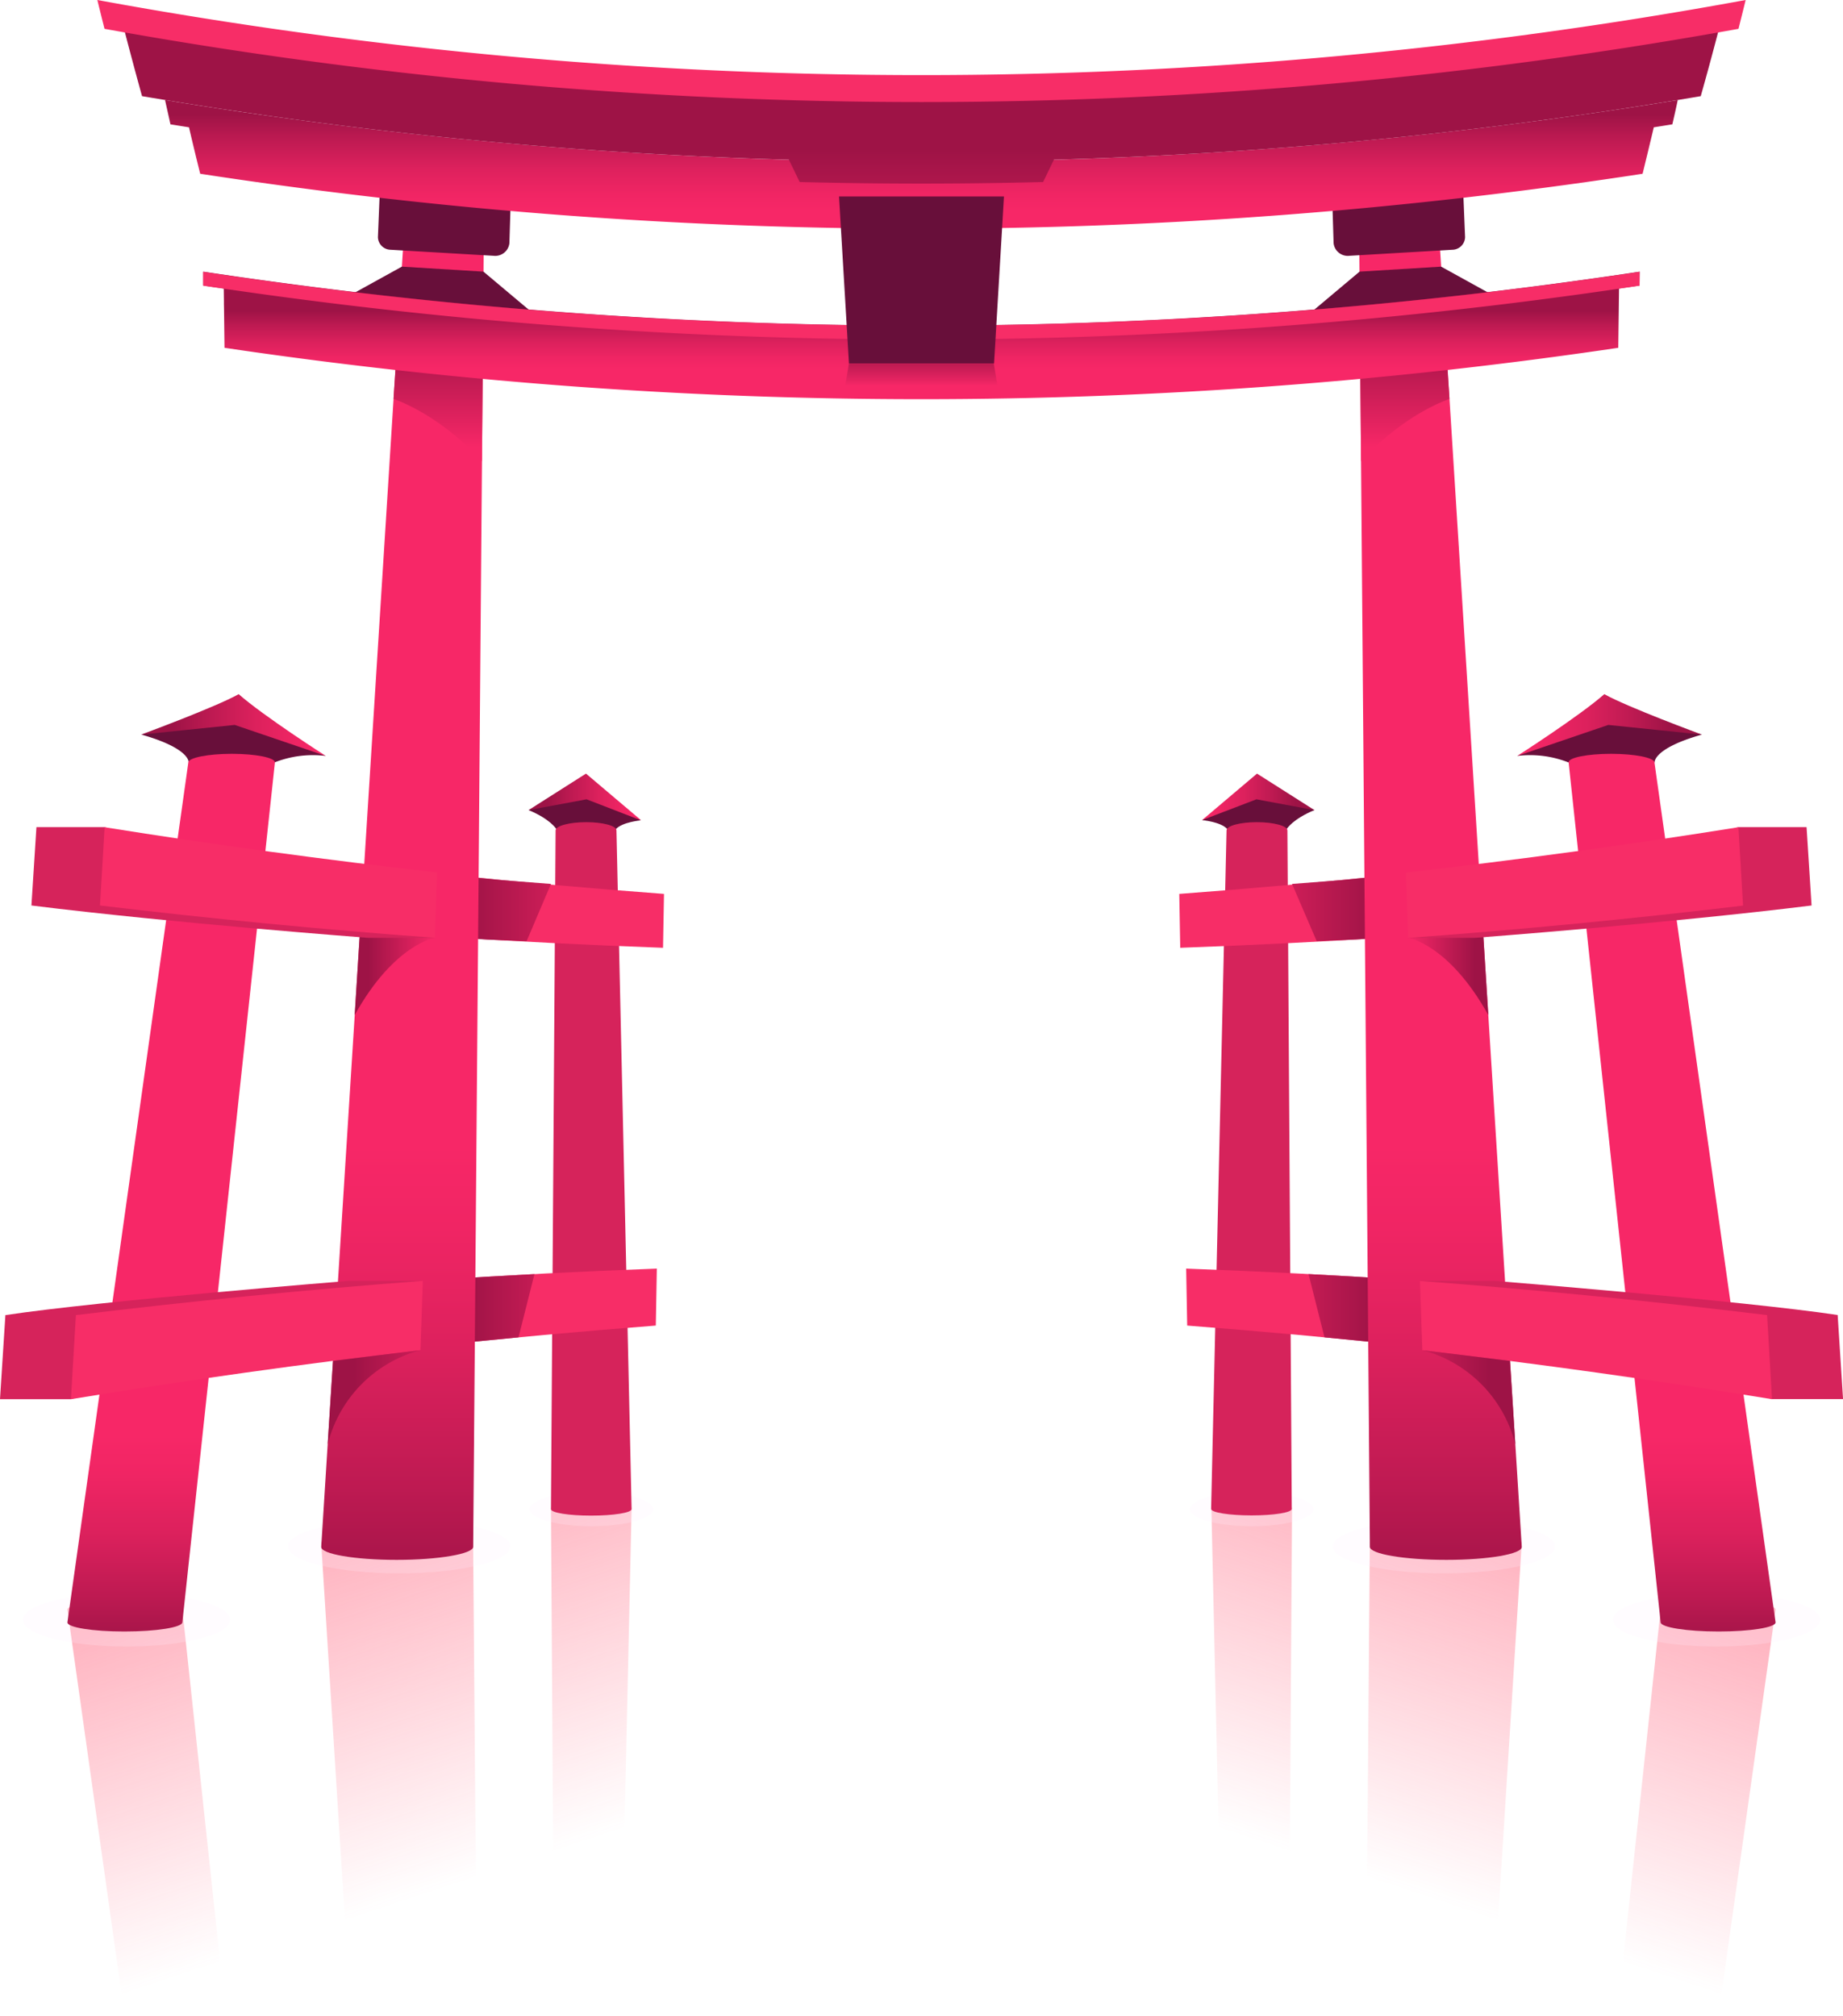 <svg xmlns="http://www.w3.org/2000/svg" xmlns:xlink="http://www.w3.org/1999/xlink" viewBox="0 0 341.9 373.99"><defs><style>.cls-1,.cls-14{opacity:0.51;}.cls-1{fill:url(#linear-gradient);}.cls-2{fill:#ffefff;opacity:0.21;}.cls-3{fill:url(#linear-gradient-2);}.cls-4{fill:#680f3a;}.cls-5{fill:url(#linear-gradient-3);}.cls-6{fill:#d6235b;}.cls-7{fill:#f72d67;}.cls-8{fill:url(#linear-gradient-4);}.cls-9{fill:url(#linear-gradient-5);}.cls-10{fill:url(#linear-gradient-6);}.cls-11{fill:url(#linear-gradient-7);}.cls-12{fill:url(#linear-gradient-8);}.cls-13{fill:url(#linear-gradient-9);}.cls-14{fill:url(#linear-gradient-10);}.cls-15{fill:url(#linear-gradient-11);}.cls-16{fill:url(#linear-gradient-12);}.cls-17{fill:url(#linear-gradient-13);}.cls-18{fill:url(#linear-gradient-14);}.cls-19{fill:url(#linear-gradient-15);}.cls-20{fill:url(#linear-gradient-16);}.cls-21{fill:url(#linear-gradient-17);}.cls-22{fill:url(#linear-gradient-18);}.cls-23{fill:url(#linear-gradient-19);}.cls-24{fill:url(#linear-gradient-20);}.cls-25{fill:url(#linear-gradient-21);}.cls-26{fill:url(#linear-gradient-22);}</style><linearGradient id="linear-gradient" x1="51.95" y1="272.04" x2="78.38" y2="351.74" gradientUnits="userSpaceOnUse"><stop offset="0" stop-color="#ff4564"/><stop offset="1" stop-color="#ff4564" stop-opacity="0"/></linearGradient><linearGradient id="linear-gradient-2" x1="98.06" y1="147.84" x2="118.9" y2="147.84" gradientUnits="userSpaceOnUse"><stop offset="0.17" stop-color="#9e1346"/><stop offset="0.38" stop-color="#be1a52"/><stop offset="0.63" stop-color="#dd215d"/><stop offset="0.85" stop-color="#f02564"/><stop offset="1" stop-color="#f72767"/></linearGradient><linearGradient id="linear-gradient-3" x1="31.73" y1="314.24" x2="31.73" y2="266.24" xlink:href="#linear-gradient-2"/><linearGradient id="linear-gradient-4" x1="80.42" y1="206" x2="116.38" y2="206" gradientUnits="userSpaceOnUse"><stop offset="0.17" stop-color="#9e1346"/><stop offset="1" stop-color="#f72767"/></linearGradient><linearGradient id="linear-gradient-5" x1="74.68" y1="314.77" x2="74.68" y2="212.38" xlink:href="#linear-gradient-2"/><linearGradient id="linear-gradient-6" x1="65.8" y1="178.41" x2="80.67" y2="178.41" xlink:href="#linear-gradient-4"/><linearGradient id="linear-gradient-7" x1="81.28" y1="58.32" x2="81.28" y2="83.03" xlink:href="#linear-gradient-4"/><linearGradient id="linear-gradient-8" x1="26.19" y1="134.52" x2="60.43" y2="134.52" xlink:href="#linear-gradient-2"/><linearGradient id="linear-gradient-9" x1="60.79" y1="259.25" x2="89.26" y2="259.25" xlink:href="#linear-gradient-4"/><linearGradient id="linear-gradient-10" x1="-151.85" y1="272.04" x2="-125.41" y2="351.74" gradientTransform="matrix(-1, 0, 0, 1, 138.1, 0)" xlink:href="#linear-gradient"/><linearGradient id="linear-gradient-11" x1="-105.74" y1="147.84" x2="-84.89" y2="147.84" gradientTransform="matrix(-1, 0, 0, 1, 138.1, 0)" xlink:href="#linear-gradient-2"/><linearGradient id="linear-gradient-12" x1="-172.07" y1="314.24" x2="-172.07" y2="266.24" gradientTransform="matrix(-1, 0, 0, 1, 138.1, 0)" xlink:href="#linear-gradient-2"/><linearGradient id="linear-gradient-13" x1="-123.38" y1="206" x2="-87.42" y2="206" gradientTransform="matrix(-1, 0, 0, 1, 138.1, 0)" xlink:href="#linear-gradient-4"/><linearGradient id="linear-gradient-14" x1="-129.12" y1="314.77" x2="-129.12" y2="212.38" gradientTransform="matrix(-1, 0, 0, 1, 138.1, 0)" xlink:href="#linear-gradient-2"/><linearGradient id="linear-gradient-15" x1="-137.99" y1="178.41" x2="-123.13" y2="178.41" gradientTransform="matrix(-1, 0, 0, 1, 138.1, 0)" xlink:href="#linear-gradient-4"/><linearGradient id="linear-gradient-16" x1="-122.51" y1="58.32" x2="-122.51" y2="83.03" gradientTransform="matrix(-1, 0, 0, 1, 138.1, 0)" xlink:href="#linear-gradient-4"/><linearGradient id="linear-gradient-17" x1="-177.6" y1="134.52" x2="-143.37" y2="134.52" gradientTransform="matrix(-1, 0, 0, 1, 138.1, 0)" xlink:href="#linear-gradient-2"/><linearGradient id="linear-gradient-18" x1="-143.01" y1="259.25" x2="-114.54" y2="259.25" gradientTransform="matrix(-1, 0, 0, 1, 138.1, 0)" xlink:href="#linear-gradient-4"/><linearGradient id="linear-gradient-19" x1="170.95" y1="21.21" x2="170.95" y2="39.21" gradientUnits="userSpaceOnUse"><stop offset="0" stop-color="#9e1346"/><stop offset="0.26" stop-color="#be1a52"/><stop offset="0.56" stop-color="#dd215d"/><stop offset="0.82" stop-color="#f02564"/><stop offset="1" stop-color="#f72767"/></linearGradient><linearGradient id="linear-gradient-20" x1="170.95" y1="55.43" x2="170.95" y2="68.56" xlink:href="#linear-gradient-2"/><linearGradient id="linear-gradient-21" x1="170.92" y1="62.7" x2="170.92" y2="71.58" gradientUnits="userSpaceOnUse"><stop offset="0.17" stop-color="#9e1346"/><stop offset="0.32" stop-color="#a71549"/><stop offset="0.57" stop-color="#c01b53"/><stop offset="0.9" stop-color="#e82462"/><stop offset="1" stop-color="#f72767"/></linearGradient><linearGradient id="linear-gradient-22" x1="170.95" y1="21.78" x2="170.95" y2="56.28" gradientUnits="userSpaceOnUse"><stop offset="0.17" stop-color="#9e1346"/><stop offset="0.39" stop-color="#b1174d"/><stop offset="0.84" stop-color="#e42360"/><stop offset="1" stop-color="#f72767"/></linearGradient></defs><g id="Layer_2" data-name="Layer 2"><g id="OBJECTS"><path class="cls-1" d="M65.11,374l-5.52-87.66c-.05-1.33,6.22-2.4,14-2.4s14.14,1.07,14.18,2.4L88.49,374Zm-23.2,0-8.08-75.34c0-.94-4.86-1.71-10.76-1.71s-10.62.77-10.56,1.71L23.12,374Zm73.16,0,2.1-94.15c0-.66-3.37-1.2-7.51-1.2s-7.46.54-7.45,1.2l.61,94.15Z"/><ellipse class="cls-2" cx="23.47" cy="300.52" rx="19.23" ry="4.97"/><path class="cls-2" d="M94.67,286.91c0,2.75-9.24,5-20.63,5s-20.62-2.22-20.62-5,9.23-5,20.62-5S94.67,284.17,94.67,286.91Z"/><path class="cls-2" d="M121.14,280c0,1.75-5.13,3.17-11.45,3.17S98.25,281.74,98.25,280s5.12-3.16,11.44-3.16S121.14,278.24,121.14,280Z"/><polygon class="cls-3" points="98.06 150.3 108.71 143.53 118.9 152.16 98.06 150.3"/><path class="cls-4" d="M103.18,153.78s-1.11-1.82-5.12-3.48l10.75-2,10.09,3.9s-3.46.32-4.63,1.62Z"/><path class="cls-4" d="M60.43,140.25a19.44,19.44,0,0,0-9.48,1.2H35s.31-2.59-8.78-5.16l17.65-4.13Z"/><path class="cls-5" d="M43,139.86c-4.41,0-8,.72-8.07,1.59,0,0,0,0,0,.06L12.51,301c-.06.94,4.67,1.7,10.56,1.7s10.71-.76,10.76-1.7L51,141.45C51,140.58,47.45,139.86,43,139.86Z"/><path class="cls-6" d="M114.36,154.06c0-.84-2.49-1.52-5.61-1.52s-5.66.68-5.68,1.52h0L102.21,280c0,.67,3.32,1.2,7.45,1.2s7.5-.53,7.51-1.2Z"/><path class="cls-7" d="M80.42,249.7q20.56-2.17,41.24-3.76l.19-10.57q-20.53.75-41,2.1Z"/><path class="cls-7" d="M83.34,162.31,83,173.85q19.92,1.28,40,2l.18-10Q103.12,164.36,83.34,162.31Z"/><path class="cls-8" d="M96.19,248.13q-7.89.75-15.77,1.57l.4-12.23q9.17-.6,18.33-1.08ZM83.34,162.31,83,173.85c10.49.67,4.14.33,14.69.78L102.21,164C90.92,163.13,94.54,163.46,83.34,162.31Z"/><path class="cls-9" d="M89.76,42.42H75L59.59,287c-.05,1.33,6.22,2.41,14,2.41S87.74,288.3,87.78,287Z"/><polygon class="cls-4" points="65.46 54.49 74.55 49.47 89.69 50.4 98.34 57.67 81.77 59.45 65.46 54.49"/><path class="cls-10" d="M80.67,174s-7.54,1.15-14.87,14.32l1.25-19.88Z"/><path class="cls-11" d="M89.41,85.58l.15-18.46-16-1.34L73,74C76.09,75.14,82.67,78.24,89.41,85.58Z"/><path class="cls-4" d="M91.61,47.46,72.49,46.34A2.4,2.4,0,0,1,70.11,44l.33-8.09,24.3,1.42-.24,7.79A2.64,2.64,0,0,1,91.61,47.46Z"/><path class="cls-6" d="M80.67,174H68.24s-36-2.71-62.41-6l.93-14.54H19.4Z"/><path class="cls-6" d="M78.48,237.64H64.77S18.39,241.36,1,244l-1,15.6H13.16Z"/><path class="cls-12" d="M26.19,136.29s13.82-5.1,18.09-7.5c4.52,4,16.15,11.46,16.15,11.46L43.54,134.5Z"/><path class="cls-7" d="M19.4,153.48Q19,160.73,18.54,168q30.84,3.69,62.13,6l.42-12.13Q49.94,158.36,19.4,153.48Z"/><path class="cls-7" d="M14.08,244q-.47,7.77-.92,15.6Q45.49,254.29,78,250.5l.44-12.86Q46.23,240.09,14.08,244Z"/><path class="cls-13" d="M78,250.5A24.1,24.1,0,0,0,60.79,268l1-15.5Z"/><path class="cls-14" d="M253.41,374l.71-87.66c0-1.33,6.39-2.4,14.18-2.4s14.06,1.07,14,2.4L276.79,374Zm65.37,0,10.61-75.34c.06-.94-4.67-1.71-10.56-1.71s-10.71.77-10.76,1.71L300,374Zm-79.7,0,.61-94.15c0-.66-3.32-1.2-7.45-1.2s-7.5.54-7.51,1.2l2.1,94.15Z"/><ellipse class="cls-2" cx="318.43" cy="300.52" rx="19.23" ry="4.97"/><path class="cls-2" d="M247.23,286.91c0,2.75,9.24,5,20.63,5s20.62-2.22,20.62-5-9.23-5-20.62-5S247.23,284.17,247.23,286.91Z"/><path class="cls-2" d="M220.76,280c0,1.75,5.13,3.17,11.45,3.17s11.44-1.42,11.44-3.17-5.12-3.16-11.44-3.16S220.76,278.24,220.76,280Z"/><polygon class="cls-15" points="243.84 150.3 233.19 143.53 223 152.16 243.84 150.3"/><path class="cls-4" d="M238.72,153.78s1.11-1.82,5.12-3.48l-10.75-2L223,152.16s3.46.32,4.63,1.62Z"/><path class="cls-4" d="M281.47,140.25a19.44,19.44,0,0,1,9.48,1.2h16s-.31-2.59,8.78-5.16l-17.65-4.13Z"/><path class="cls-16" d="M298.86,139.86c4.41,0,8,.72,8.07,1.59,0,0,0,0,0,.06L329.39,301c.06.94-4.67,1.7-10.56,1.7s-10.71-.76-10.76-1.7L291,141.45C290.91,140.58,294.45,139.86,298.86,139.86Z"/><path class="cls-6" d="M227.54,154.06c0-.84,2.49-1.52,5.61-1.52s5.66.68,5.68,1.52h0l.81,125.9c0,.67-3.32,1.2-7.45,1.2s-7.5-.53-7.51-1.2Z"/><path class="cls-7" d="M261.48,249.7q-20.56-2.17-41.24-3.76l-.19-10.57q20.53.75,41,2.1Z"/><path class="cls-7" d="M258.56,162.31l.39,11.54q-19.92,1.28-40,2l-.18-10Q238.78,164.36,258.56,162.31Z"/><path class="cls-17" d="M242.75,236.39q9.17.48,18.33,1.08l.4,12.23q-7.87-.82-15.77-1.57ZM239.69,164l4.57,10.61c10.55-.45,4.2-.11,14.69-.78l-.39-11.54C247.36,163.46,251,163.13,239.69,164Z"/><path class="cls-18" d="M252.14,42.42h14.77L282.31,287c.05,1.33-6.22,2.41-14,2.41s-14.14-1.08-14.18-2.41Z"/><polygon class="cls-4" points="276.44 54.49 267.35 49.47 252.21 50.4 243.56 57.67 260.13 59.45 276.44 54.49"/><path class="cls-19" d="M261.23,174s7.54,1.15,14.87,14.32l-1.25-19.88Z"/><path class="cls-20" d="M252.49,85.58l-.15-18.46,16-1.34L268.9,74C265.81,75.14,259.23,78.24,252.49,85.58Z"/><path class="cls-4" d="M250.29,47.46l19.12-1.12A2.4,2.4,0,0,0,271.79,44l-.33-8.09-24.3,1.42.24,7.79A2.64,2.64,0,0,0,250.29,47.46Z"/><path class="cls-6" d="M261.23,174h12.43s36-2.71,62.41-6l-.93-14.54H322.5Z"/><path class="cls-6" d="M263.42,237.64h13.71s46.38,3.72,63.78,6.34l1,15.6H328.73Z"/><path class="cls-21" d="M315.71,136.29s-13.82-5.1-18.09-7.5c-4.52,4-16.15,11.46-16.15,11.46l16.89-5.75Z"/><path class="cls-7" d="M322.5,153.48q.44,7.25.86,14.54-30.84,3.69-62.13,6l-.42-12.13Q292,158.36,322.5,153.48Z"/><path class="cls-7" d="M327.82,244q.46,7.77.91,15.6-32.31-5.29-64.87-9.08l-.44-12.86Q295.67,240.09,327.82,244Z"/><path class="cls-22" d="M263.86,250.5A24.1,24.1,0,0,1,281.11,268l-1-15.5Z"/><path class="cls-23" d="M30.62,18.56c.33,1.5.67,3,1,4.51l3.44.55q1,4.3,2.08,8.62a883.18,883.18,0,0,0,267.58,0q1.06-4.32,2.08-8.62l3.44-.55c.35-1.51.69-3,1-4.51A867.15,867.15,0,0,1,30.62,18.56Z"/><path class="cls-24" d="M304.19,50.4a892.2,892.2,0,0,1-266.48,0l0,2.57c1.27.2,2.54.37,3.8.56l.14,11a881.42,881.42,0,0,0,258.56,0l.14-11c1.26-.19,2.53-.36,3.8-.56Z"/><path class="cls-7" d="M41.53,53.56a892,892,0,0,0,258.84,0v0c1.26-.19,2.53-.36,3.8-.56l0-2.57a892.2,892.2,0,0,1-266.48,0l0,2.57c1.27.2,2.54.37,3.8.56Z"/><polygon class="cls-7" points="41.57 56.14 41.56 56.14 41.67 64.58 41.67 64.58 41.57 56.14"/><polygon class="cls-4" points="184.41 67.43 157.49 67.43 155.65 36.45 186.25 36.45 184.41 67.43"/><polygon class="cls-25" points="185.36 73.53 156.48 73.53 157.49 67.43 184.36 67.43 185.36 73.53"/><path class="cls-26" d="M319.41,3.35a849.06,849.06,0,0,1-296.92,0q1.85,7.23,3.86,14.49a860.61,860.61,0,0,0,120,11.79q1,2.07,2,4.14,22.57.58,45.16,0,1-2.07,2-4.14a860.61,860.61,0,0,0,120-11.79Q317.56,10.58,319.41,3.35Z"/><path class="cls-7" d="M19.39,5.35a852.38,852.38,0,0,0,303.12,0c.45-1.79.9-3.57,1.33-5.35A845.7,845.7,0,0,1,18.06,0C18.49,1.78,18.94,3.56,19.39,5.35Z"/></g></g></svg>